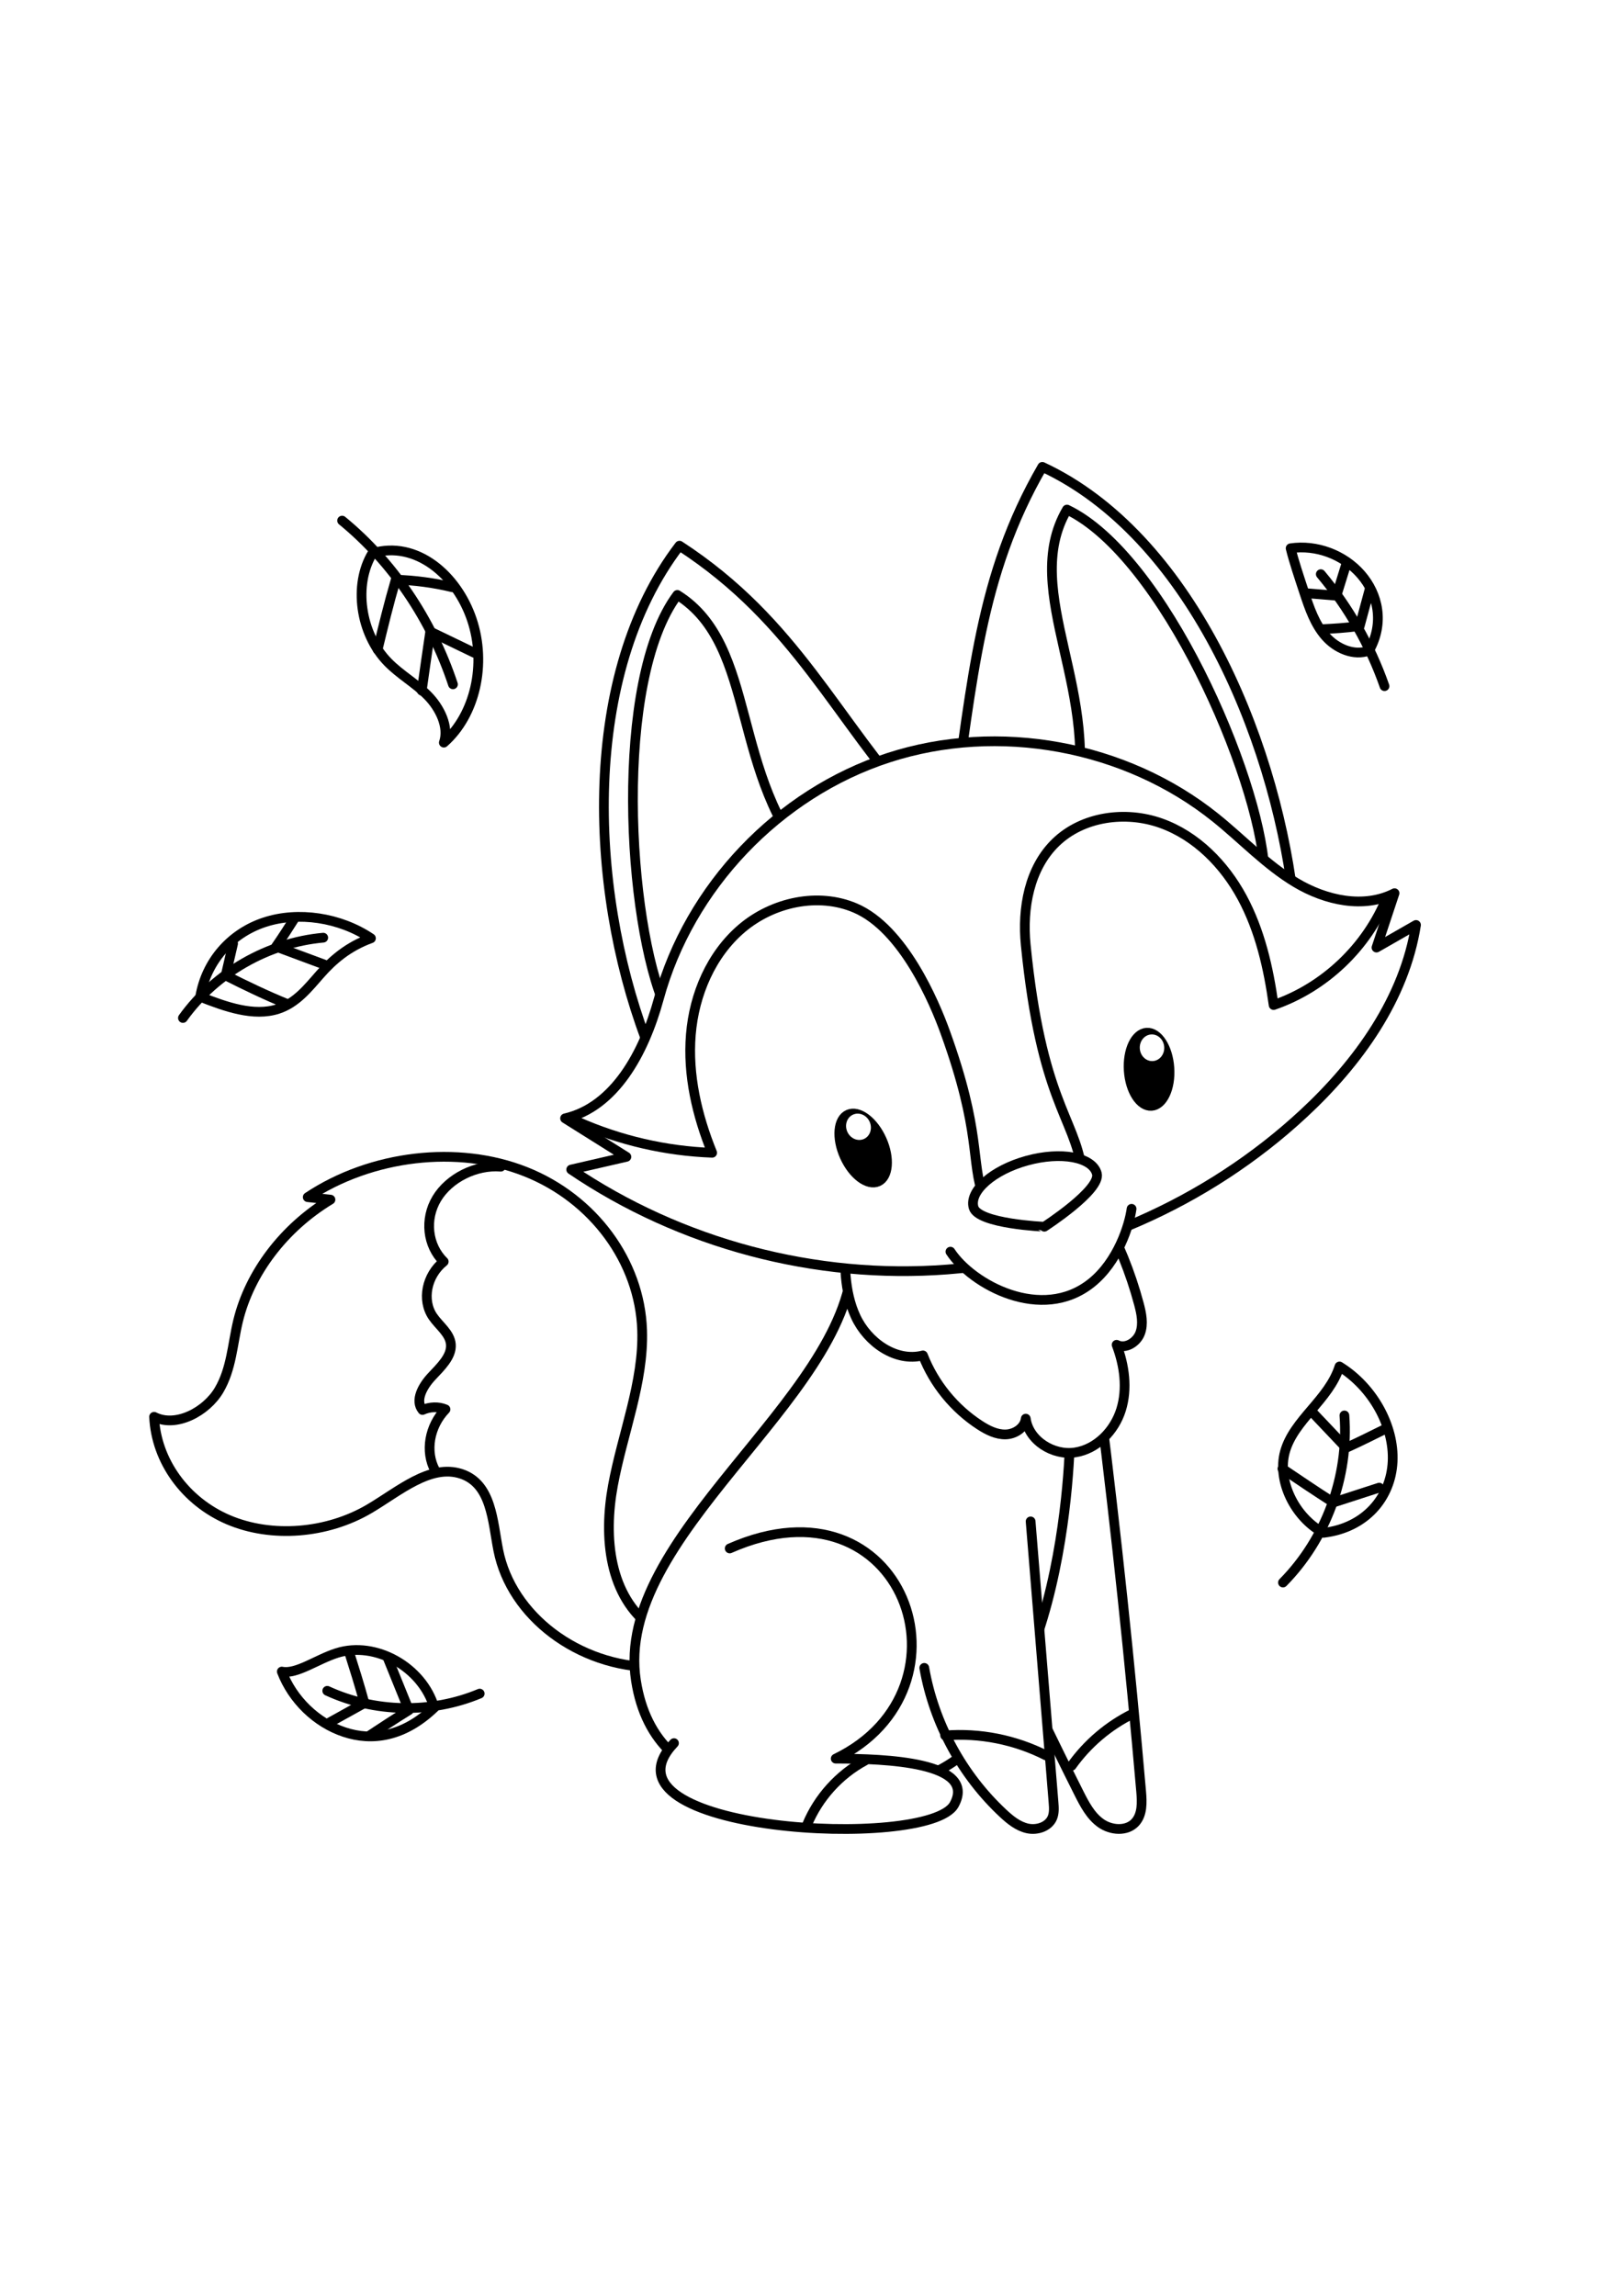 <?xml version="1.0" encoding="utf-8"?>
<!-- Generator: Adobe Illustrator 27.5.0, SVG Export Plug-In . SVG Version: 6.00 Build 0)  -->
<svg xmlns="http://www.w3.org/2000/svg" xmlns:xlink="http://www.w3.org/1999/xlink" viewBox="0 0 500 500" width="595" height="842" preserveAspectRatio="xMidYMid meet" data-scaled="true">
<g id="BACKGROUND">
	<rect style="fill:#FFFFFF;" width="500" height="500"/>
</g>
<g id="OBJECTS">
	<g>
		<g>
			<g>
				<g>
					
						<path style="fill:#FFFFFF;stroke:#000000;stroke-width:3;stroke-linecap:round;stroke-linejoin:round;stroke-miterlimit:10;" d="
						M201.17,397.89c-13.47-9.61-15.18-27.83-12.23-43.85c2.95-16.02,9.55-31.92,9-47.91c-0.72-21.1-14.98-40.48-35.88-48.79
						s-47.61-5.19-67.2,7.83c2.34,0.25,4.67,0.51,7.01,0.76c-14.33,8.65-24.89,22.52-28.49,37.41c-1.73,7.16-1.99,14.71-5.86,21.29
						c-3.87,6.58-13.28,11.7-20.02,8.23c0.6,13.58,9.6,26.06,22.89,31.73c13.29,5.67,30.4,4.34,43.51-3.4
						c9.02-5.32,18.72-13.89,28.27-10.75c9.39,3.08,9.66,14.58,11.43,23.54c4.02,20.32,24.72,35.91,47.89,36.06
						C201.43,405.96,201.37,401.87,201.17,397.89z"/>
					<path style="fill:none;stroke:#000000;stroke-width:3;stroke-linecap:round;stroke-linejoin:round;stroke-miterlimit:10;" d="
						M154.37,255.78c-7.66-0.63-15.92,3.48-19.73,9.82s-2.92,14.47,2.14,19.43c-5.31,4.26-6.82,11.86-3.35,16.95
						c1.95,2.86,5.31,5.16,5.56,8.6c0.27,3.72-3.18,6.93-5.96,9.91c-2.78,2.98-5.18,7.36-2.79,10.27c2.24-1.03,4.94-1.11,7.09-0.2
						c-5.02,5.22-6.35,12.99-3.22,18.8"/>
				</g>
				<g>
					<g>
						
							<path style="fill:#FFFFFF;stroke:#000000;stroke-width:3;stroke-linecap:round;stroke-linejoin:round;stroke-miterlimit:10;" d="
							M339.17,329.38c4.95,39.57,9.15,79.23,12.6,118.95c0.29,3.33,0.43,7.08-1.83,9.54c-2.62,2.84-7.46,2.46-10.61,0.22
							c-3.15-2.24-5.01-5.83-6.75-9.28c-8.59-17.1-16.86-34.37-24.81-51.78"/>
						<path style="fill:none;stroke:#000000;stroke-width:3;stroke-linecap:round;stroke-linejoin:round;stroke-miterlimit:10;" d="
							M349.25,424.34c-7.5,3.69-14.06,9.26-18.91,16.07"/>
					</g>
					
						<path style="fill:#FFFFFF;stroke:#000000;stroke-width:3;stroke-linecap:round;stroke-linejoin:round;stroke-miterlimit:10;" d="
						M262.79,285.18c-2.36,42.8-73.7,84.35-66.75,128.97c6.12,39.32,49.32,35.22,78.69,32.04c54.68-5.93,55.12-107.66,55.12-107.66
						s5.5-17.04,0.26-43.52C305.36,295.5,287.97,294.17,262.79,285.18z"/>
					
						<path style="fill:#FFFFFF;stroke:#000000;stroke-width:3;stroke-linecap:round;stroke-linejoin:round;stroke-miterlimit:10;" d="
						M339.81,270.27c4.88,8.75,8.67,18.1,11.26,27.78c0.79,2.95,1.46,6.15,0.4,9.01c-1.06,2.87-4.54,5.03-7.26,3.61
						c2.41,6.37,3.4,13.51,1.37,20.02c-2.03,6.5-7.49,12.17-14.23,13.16c-6.74,1-14.2-3.67-15.15-10.42
						c-0.35,2.84-3.33,4.79-6.19,4.86c-2.86,0.07-5.55-1.29-7.95-2.84c-7.9-5.11-14.13-12.75-17.55-21.51
						c-8.37,2.15-17.06-4.06-20.71-11.89c-3.65-7.83-3.49-16.83-3.27-25.47C281.83,274.13,303.12,271.66,339.81,270.27z"/>
					<g>
						
							<path style="fill:#FFFFFF;stroke:#000000;stroke-width:3;stroke-linecap:round;stroke-linejoin:round;stroke-miterlimit:10;" d="
							M224.94,373.43c53.64-23.72,77.33,43.16,32.68,64.78c15.37,0,43.68,1.06,36.52,14.16c-7.82,14.3-112.33,8.36-86.38-18.94"/>
						<path style="fill:none;stroke:#000000;stroke-width:3;stroke-linecap:round;stroke-linejoin:round;stroke-miterlimit:10;" d="
							M266.64,438.82c-7.99,4.3-14.41,11.42-17.87,19.81"/>
					</g>
					<g>
						
							<path style="fill:#FFFFFF;stroke:#000000;stroke-width:3;stroke-linecap:round;stroke-linejoin:round;stroke-miterlimit:10;" d="
							M317.7,365.1c2.35,28.87,4.7,57.73,7.06,86.6c0.13,1.6,0.25,3.28-0.38,4.76c-1.18,2.76-4.7,3.89-7.62,3.26
							c-2.93-0.64-5.36-2.62-7.56-4.67c-12.65-11.79-21.31-27.78-24.28-44.81"/>
						<path style="fill:none;stroke:#000000;stroke-width:3;stroke-linecap:round;stroke-linejoin:round;stroke-miterlimit:10;" d="
							M291.35,431.06c10.69-0.84,21.6,1.33,31.16,6.19"/>
					</g>
				</g>
			</g>
			<g>
				<g>
					
						<path style="fill:#FFFFFF;stroke:#000000;stroke-width:3;stroke-linecap:round;stroke-linejoin:round;stroke-miterlimit:10;" d="
						M293.58,147.67c6.35-41.66,8.22-73.92,27.73-107.57c45.2,21.06,71.04,82.38,77.24,131.86
						C361.21,169.16,331.03,150.33,293.58,147.67z"/>
					
						<path style="fill:#FFFFFF;stroke:#000000;stroke-width:3;stroke-linecap:round;stroke-linejoin:round;stroke-miterlimit:10;" d="
						M330.56,147.67c10.23-37.16-16.59-68.94-1.65-94.41c29.81,14.3,59.08,81.95,60.85,110.94
						C370.44,164.9,351.09,151.31,330.56,147.67z"/>
				</g>
				<g>
					
						<path style="fill:#FFFFFF;stroke:#000000;stroke-width:3;stroke-linecap:round;stroke-linejoin:round;stroke-miterlimit:10;" d="
						M283.87,146.86c-26.39-28.84-38.2-58.92-74.41-82.47c-30.29,39.61-27.97,104.96-10.54,151.68
						C230.7,196.27,251.91,166.56,283.87,146.86z"/>
					
						<path style="fill:#FFFFFF;stroke:#000000;stroke-width:3;stroke-linecap:round;stroke-linejoin:round;stroke-miterlimit:10;" d="
						M251.09,163.99c-26.28-28.19-17.25-68.78-42.29-84.42c-19.79,26.49-15.5,100.76-3.64,127.26
						C222.61,198.5,234.59,176.73,251.09,163.99z"/>
				</g>
				
					<path style="fill:#FFFFFF;stroke:#000000;stroke-width:3;stroke-linecap:round;stroke-linejoin:round;stroke-miterlimit:10;" d="
					M203.1,204c9.36-34.38,36.88-63.24,70.76-74.25s73.11-3.81,100.89,18.51c8.28,6.66,15.64,14.57,24.77,20.01
					c9.13,5.44,20.9,8.07,30.36,3.22c-1.85,5.59-3.7,11.17-5.56,16.76c4.06-2.32,8.12-4.65,12.18-6.97
					c-3.57,22.67-17.77,42.43-34.59,58.06c-29.85,27.75-69.26,45-109.89,48.12s-82.21-7.93-115.94-30.8
					c5.67-1.31,11.34-2.61,17.01-3.92c-6.3-3.95-12.6-7.91-18.9-11.86C189.35,237.38,198.48,220.95,203.1,204z"/>
				
					<path style="fill:#FFFFFF;stroke:#000000;stroke-width:3;stroke-linecap:round;stroke-linejoin:round;stroke-miterlimit:10;" d="
					M292.98,281.97c6.67,10.17,28.12,21.84,43.4,9.68c8.27-6.58,11.75-17.85,12.44-22.89"/>
				<g>
					<path style="fill:none;stroke:#000000;stroke-width:3;stroke-linecap:round;stroke-linejoin:round;stroke-miterlimit:10;" d="
						M303.26,265.38c-4.19-11.57-0.56-19.76-11.93-51.17c-3.25-8.99-12.84-31.81-27.7-38.15c-11.45-4.89-25.41-1.81-34.91,6.23
						c-9.5,8.04-14.75,20.38-15.76,32.79c-1.02,12.4,1.89,24.87,6.57,36.41c-14.27-0.52-28.43-3.79-41.48-9.58"/>
					<path style="fill:none;stroke:#000000;stroke-width:3;stroke-linecap:round;stroke-linejoin:round;stroke-miterlimit:10;" d="
						M333.47,256.54c-2.34-16.02-12.51-21.26-17.28-69.13c-1.13-11.29,1.09-23.66,9.25-31.55c8.31-8.05,21.51-9.83,32.42-5.95
						c10.9,3.88,19.55,12.72,25.05,22.91c5.49,10.19,8.11,21.68,9.7,33.14c15.69-5.4,28.79-17.87,34.96-33.27"/>
				</g>
				<g>
					
						<path style="fill:#FFFFFF;stroke:#000000;stroke-width:3;stroke-linecap:round;stroke-linejoin:round;stroke-miterlimit:10;" d="
						M300.11,268.34c-1.4-5.08,5.98-11.54,16.47-14.43c10.49-2.89,20.13-1.11,21.53,3.96c1.4,5.08-16.18,16.41-16.18,16.41
						S301.51,273.42,300.11,268.34z"/>
					<g>
						<path style="stroke:#000000;stroke-width:3;stroke-linecap:round;stroke-linejoin:round;stroke-miterlimit:10;" d="
							M261.472,239.712c3.167-1.415,7.797,2.057,10.343,7.755c2.546,5.698,2.042,11.464-1.124,12.878
							c-3.167,1.415-7.797-2.057-10.343-7.755C257.802,246.892,258.305,241.126,261.472,239.712z"/>
						<path style="fill:#FFFFFF;" d="M262.964,239.73c1.901-0.849,4.192,0.142,5.118,2.215c0.926,2.072,0.135,4.441-1.766,5.29
							s-4.193-0.142-5.118-2.215C260.272,242.948,261.063,240.58,262.964,239.73z"/>
					</g>
					<g>
						<path style="stroke:#000000;stroke-width:3;stroke-linecap:round;stroke-linejoin:round;stroke-miterlimit:10;" d="
							M353.462,214.486c3.461-0.23,6.602,4.631,7.017,10.858s-2.055,11.462-5.516,11.692s-6.602-4.631-7.017-10.858
							S350.001,214.716,353.462,214.486z"/>
						<path style="fill:#FFFFFF;" d="M354.847,215.026c2.078-0.138,3.884,1.586,4.035,3.851c0.151,2.265-1.411,4.213-3.489,4.351
							c-2.078,0.138-3.884-1.586-4.035-3.851C351.207,217.112,352.769,215.164,354.847,215.026z"/>
					</g>
				</g>
			</g>
		</g>
		<g>
			<g>
				
					<path style="fill:#FFFFFF;stroke:#000000;stroke-width:3;stroke-linecap:round;stroke-linejoin:round;stroke-miterlimit:10;" d="
					M397.85,65.19c7.91-1.18,16.37,1.97,21.68,8.07s7.29,14.94,2.51,23.47c-4.65,1.76-10.09-0.62-13.41-4.4s-4.99-8.7-6.57-13.47
					C400.48,74.08,398.83,69.16,397.85,65.19z"/>
				<path style="fill:none;stroke:#000000;stroke-width:3;stroke-linecap:round;stroke-linejoin:round;stroke-miterlimit:10;" d="
					M407.15,73.17c8.55,10.19,15.24,21.95,19.64,34.51"/>
				<path style="fill:none;stroke:#000000;stroke-width:3;stroke-linecap:round;stroke-linejoin:round;stroke-miterlimit:10;" d="
					M407.72,90.12c3.44-0.18,6.89-0.36,11.42-0.96c1.03-3.82,2.07-7.64,3.1-11.46"/>
				<path style="fill:none;stroke:#000000;stroke-width:3;stroke-linecap:round;stroke-linejoin:round;stroke-miterlimit:10;" d="
					M415.04,69.92c-1,3.23-2,6.47-3.06,9.88c-3.18-0.26-6.37-0.52-9.56-0.78"/>
			</g>
			<g>
				
					<path style="fill:#FFFFFF;stroke:#000000;stroke-width:3;stroke-linecap:round;stroke-linejoin:round;stroke-miterlimit:10;" d="
					M114.82,66.69c-5.94,9.72-3.81,24.85,4.74,33.59c3.76,3.85,8.45,6.44,12.24,10.25c3.79,3.81,6.7,9.7,5.02,14.56
					c9.66-8.49,13.24-24.24,8.63-37.93S128.34,62.7,114.82,66.69z"/>
				<path style="fill:none;stroke:#000000;stroke-width:3;stroke-linecap:round;stroke-linejoin:round;stroke-miterlimit:10;" d="
					M139.63,107.12c-6.63-19.99-18.66-37.76-34.17-50.46"/>
				<path style="fill:none;stroke:#000000;stroke-width:3;stroke-linecap:round;stroke-linejoin:round;stroke-miterlimit:10;" d="
					M130.01,109.07c0.85-6.02,1.7-12.03,2.62-18.21c4.54,2.19,9.08,4.38,13.62,6.57"/>
				<path style="fill:none;stroke:#000000;stroke-width:3;stroke-linecap:round;stroke-linejoin:round;stroke-miterlimit:10;" d="
					M116.41,96.41c1.7-7.03,3.4-14.06,5.59-21.54c5.87,0.18,11.72,0.96,17.46,2.34"/>
			</g>
			<g>
				
					<path style="fill:#FFFFFF;stroke:#000000;stroke-width:3;stroke-linecap:round;stroke-linejoin:round;stroke-miterlimit:10;" d="
					M114.35,185.39c-9.55-6.43-22.42-8.36-32.82-4.94s-17.97,12.08-19.82,22.96c7.78,3.07,16.51,6.2,23.99,3.76
					c5.73-1.86,9.34-6.57,13.07-10.79C102.5,192.16,107.23,187.98,114.35,185.39z"/>
				<path style="fill:none;stroke:#000000;stroke-width:3;stroke-linecap:round;stroke-linejoin:round;stroke-miterlimit:10;" d="
					M99.64,185.2c-17.06,1.55-33.27,10.83-43.25,24.75"/>
				<path style="fill:none;stroke:#000000;stroke-width:3;stroke-linecap:round;stroke-linejoin:round;stroke-miterlimit:10;" d="
					M90.69,179.39c-1.73,2.74-3.47,5.48-5.61,8.57c4.99,1.85,9.97,3.7,14.96,5.55"/>
				<path style="fill:none;stroke:#000000;stroke-width:3;stroke-linecap:round;stroke-linejoin:round;stroke-miterlimit:10;" d="
					M88.52,205.63c-6.39-2.6-12.62-5.58-18.95-8.78c0.76-3.28,1.52-6.55,2.28-9.83"/>
			</g>
			<g>
				
					<path style="fill:#FFFFFF;stroke:#000000;stroke-width:3;stroke-linecap:round;stroke-linejoin:round;stroke-miterlimit:10;" d="
					M86.87,411.38c3.33,8.7,10.63,15.77,19.24,18.64c8.61,2.87,18.35,1.49,27.76-7.51c-3.65-12.51-18.11-20.62-30.03-16.85
					C97.63,407.63,91.39,412.32,86.87,411.38z"/>
				<path style="fill:none;stroke:#000000;stroke-width:3;stroke-linecap:round;stroke-linejoin:round;stroke-miterlimit:10;" d="
					M100.88,417.31c14.64,6.76,32.12,7.08,46.99,0.86"/>
				<path style="fill:none;stroke:#000000;stroke-width:3;stroke-linecap:round;stroke-linejoin:round;stroke-miterlimit:10;" d="
					M113.57,431.32c4.05-2.67,8.09-5.34,12.48-8.05c-2.18-5.39-4.37-10.77-6.55-16.16"/>
				<path style="fill:none;stroke:#000000;stroke-width:3;stroke-linecap:round;stroke-linejoin:round;stroke-miterlimit:10;" d="
					M107.6,405.31c1.62,5.12,3.23,10.23,4.74,15.78c-3.54,1.97-7.08,3.93-10.63,5.9"/>
			</g>
			<g>
				
					<path style="fill:#FFFFFF;stroke:#000000;stroke-width:3;stroke-linecap:round;stroke-linejoin:round;stroke-miterlimit:10;" d="
					M412.91,317.35c10.21,6.29,16.93,18.33,16.38,29.35c-0.55,11.02-8.34,20.39-21.32,21.92c-8.96-4.87-14.32-16.12-11.88-24.96
					C398.81,333.79,409.68,327.59,412.91,317.35z"/>
				<path style="fill:none;stroke:#000000;stroke-width:3;stroke-linecap:round;stroke-linejoin:round;stroke-miterlimit:10;" d="
					M414.43,332.44c1.41,18.81-5.68,38.09-18.94,51.5"/>
				<path style="fill:none;stroke:#000000;stroke-width:3;stroke-linecap:round;stroke-linejoin:round;stroke-miterlimit:10;" d="
					M395.32,348.86c5,3.38,10.01,6.76,15.7,10.41c4.71-1.53,9.42-3.06,14.14-4.58"/>
				<path style="fill:none;stroke:#000000;stroke-width:3;stroke-linecap:round;stroke-linejoin:round;stroke-miterlimit:10;" d="
					M427.26,336.49c-4.13,2.05-8.25,4.1-12.3,5.94c-3.43-3.61-6.85-7.23-10.28-10.84"/>
			</g>
		</g>
	</g>
</g>
</svg>
